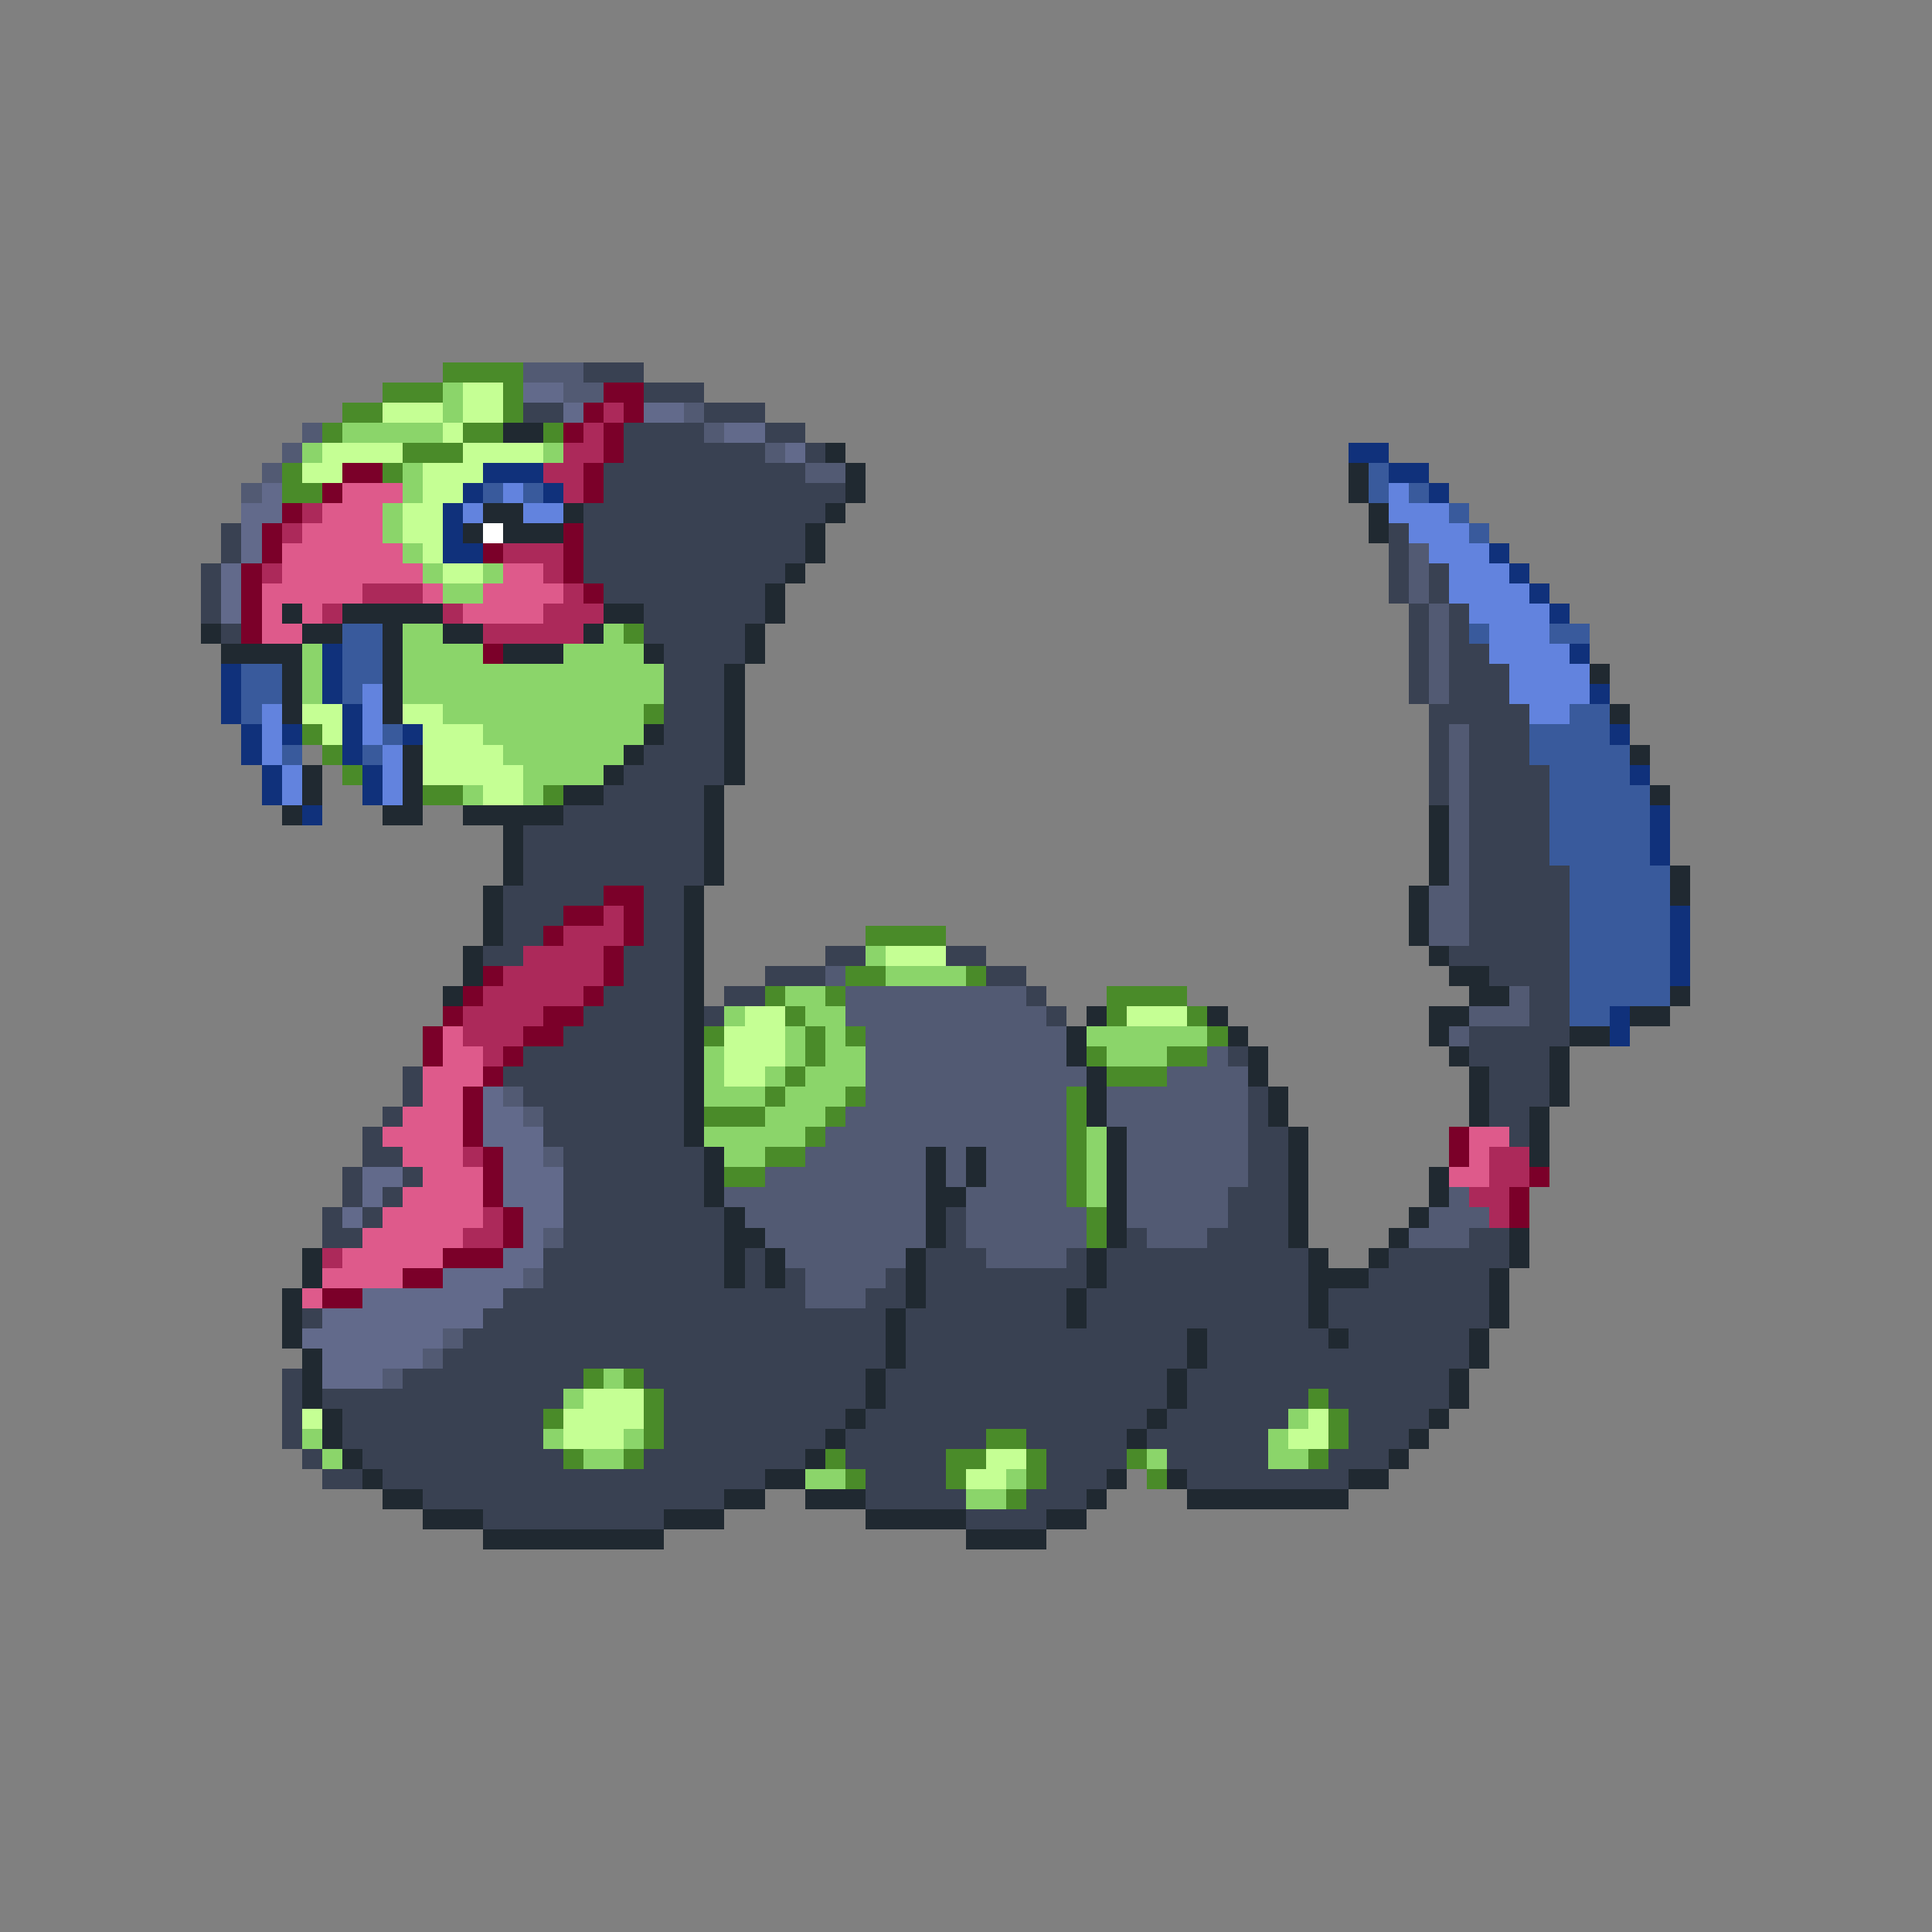 <svg xmlns="http://www.w3.org/2000/svg" viewBox="0 -0.5 96 96" shape-rendering="crispEdges">
<rect x="0" y="-0.5" width="96" height="96" fill="#808080" stroke="none"/>
<path stroke="#4a8b29" d="M22 18h4M19 19h3M25 19h1M17 20h2M25 20h1M16 21h1M23 21h2M27 21h1M20 22h3M14 23h1M19 23h1M14 24h2M31 31h1M32 35h1M15 36h1M16 37h1M17 38h1M21 39h2M27 39h1M43 46h4M42 48h2M48 48h1M38 49h1M41 49h1M55 49h4M39 50h1M55 50h1M59 50h1M35 51h1M40 51h1M42 51h1M60 51h1M40 52h1M54 52h1M58 52h2M39 53h1M55 53h3M38 54h1M42 54h1M53 54h1M35 55h3M41 55h1M53 55h1M40 56h1M53 56h1M38 57h2M53 57h1M36 58h2M53 58h1M53 59h1M54 60h1M54 61h1M29 68h1M31 68h1M32 69h1M65 69h1M27 70h1M32 70h1M66 70h1M32 71h1M49 71h2M66 71h1M28 72h1M31 72h1M41 72h1M47 72h2M51 72h1M56 72h1M65 72h1M42 73h1M47 73h1M51 73h1M57 73h1M50 74h1" />
<path stroke="#525a73" d="M26 18h3M28 19h2M34 20h1M15 21h1M35 21h1M14 22h1M38 22h1M13 23h1M40 23h2M12 24h1M70 27h1M70 28h1M70 29h1M71 30h1M71 31h1M71 32h1M71 33h1M71 34h1M72 36h1M72 37h1M72 38h1M72 39h1M72 40h1M72 41h1M72 42h1M72 43h1M71 44h2M71 45h2M71 46h2M41 48h1M42 49h9M75 49h1M42 50h10M73 50h3M43 51h10M72 51h1M43 52h10M60 52h1M43 53h11M58 53h4M25 54h1M43 54h10M55 54h7M26 55h1M42 55h11M55 55h7M41 56h12M56 56h6M27 57h1M40 57h6M47 57h1M49 57h4M56 57h6M38 58h8M47 58h1M49 58h4M56 58h6M36 59h10M48 59h5M56 59h5M72 59h1M37 60h9M48 60h6M56 60h5M71 60h3M27 61h1M38 61h8M48 61h6M57 61h3M70 61h3M39 62h6M49 62h4M26 63h1M40 63h4M40 64h3M22 66h1M21 67h1M19 68h1" />
<path stroke="#394152" d="M29 18h3M32 19h3M26 20h2M35 20h3M31 21h4M38 21h2M31 22h7M40 22h1M30 23h10M30 24h12M29 25h12M11 26h1M29 26h11M69 26h1M11 27h1M29 27h11M69 27h1M10 28h1M29 28h10M69 28h1M71 28h1M10 29h1M30 29h8M69 29h1M71 29h1M10 30h1M32 30h6M70 30h1M72 30h1M11 31h1M32 31h5M70 31h1M72 31h1M33 32h4M70 32h1M72 32h2M33 33h3M70 33h1M72 33h3M33 34h3M70 34h1M72 34h3M33 35h3M71 35h5M33 36h3M71 36h1M73 36h3M32 37h4M71 37h1M73 37h3M31 38h5M71 38h1M73 38h4M30 39h5M71 39h1M73 39h4M28 40h7M73 40h4M26 41h9M73 41h4M26 42h9M73 42h4M26 43h9M73 43h5M25 44h5M32 44h2M73 44h5M25 45h3M32 45h2M73 45h5M25 46h2M32 46h2M73 46h5M24 47h2M31 47h3M41 47h2M47 47h2M72 47h6M31 48h3M38 48h3M49 48h2M74 48h4M30 49h4M36 49h2M51 49h1M76 49h2M29 50h5M35 50h1M52 50h1M76 50h2M28 51h6M73 51h5M26 52h8M61 52h1M73 52h4M20 53h1M25 53h9M74 53h3M20 54h1M26 54h8M62 54h1M74 54h3M19 55h1M27 55h7M62 55h1M74 55h2M18 56h1M27 56h7M62 56h2M75 56h1M18 57h2M28 57h7M62 57h2M17 58h1M20 58h1M28 58h7M62 58h2M17 59h1M19 59h1M28 59h7M61 59h3M16 60h1M18 60h1M28 60h8M47 60h1M61 60h3M16 61h2M28 61h8M47 61h1M56 61h1M60 61h4M73 61h2M27 62h9M37 62h1M46 62h3M53 62h1M55 62h10M69 62h6M27 63h9M37 63h1M39 63h1M44 63h1M46 63h8M55 63h10M68 63h6M25 64h15M43 64h2M46 64h7M54 64h11M66 64h8M15 65h1M24 65h20M45 65h8M54 65h11M66 65h8M23 66h21M45 66h14M60 66h6M67 66h6M22 67h22M45 67h14M60 67h13M14 68h1M20 68h9M32 68h11M44 68h14M59 68h13M14 69h1M16 69h12M33 69h10M44 69h14M59 69h6M66 69h6M14 70h1M17 70h10M33 70h9M43 70h14M58 70h6M67 70h4M14 71h1M17 71h10M33 71h8M42 71h7M51 71h5M57 71h6M67 71h3M15 72h1M18 72h10M32 72h8M42 72h5M52 72h4M58 72h5M66 72h3M16 73h2M19 73h19M43 73h4M52 73h3M59 73h8M21 74h15M43 74h5M51 74h3M24 75h9M48 75h4" />
<path stroke="#8bd56a" d="M22 19h1M22 20h1M17 21h5M15 22h1M27 22h1M20 23h1M20 24h1M19 25h1M19 26h1M20 27h1M21 28h1M24 28h1M22 29h2M20 31h2M30 31h1M15 32h1M20 32h4M28 32h4M15 33h1M20 33h13M15 34h1M20 34h13M22 35h10M24 36h8M25 37h6M26 38h4M23 39h1M26 39h1M43 47h1M44 48h4M39 49h2M36 50h1M40 50h2M39 51h1M41 51h1M54 51h6M35 52h1M39 52h1M41 52h2M55 52h3M35 53h1M38 53h1M40 53h3M35 54h3M39 54h3M38 55h3M35 56h5M54 56h1M36 57h2M54 57h1M54 58h1M54 59h1M30 68h1M28 69h1M64 70h1M15 71h1M27 71h1M31 71h1M63 71h1M16 72h1M29 72h2M57 72h1M63 72h2M40 73h2M50 73h1M48 74h2" />
<path stroke="#c5ff94" d="M23 19h2M19 20h3M23 20h2M22 21h1M16 22h4M23 22h4M15 23h2M21 23h3M21 24h2M20 25h2M20 26h2M21 27h1M22 28h2M15 35h2M20 35h2M16 36h1M21 36h3M21 37h4M21 38h5M24 39h2M44 47h3M37 50h2M56 50h3M36 51h3M36 52h3M36 53h2M29 69h3M15 70h1M28 70h4M65 70h1M28 71h3M64 71h2M49 72h2M48 73h2" />
<path stroke="#626a8b" d="M26 19h2M28 20h1M32 20h2M36 21h2M39 22h1M13 24h1M12 25h2M12 26h1M12 27h1M11 28h1M11 29h1M11 30h1M24 54h1M24 55h2M24 56h3M25 57h2M18 58h2M25 58h3M18 59h1M25 59h3M17 60h1M26 60h2M26 61h1M25 62h2M22 63h4M18 64h7M16 65h8M15 66h7M16 67h5M16 68h3" />
<path stroke="#7b0029" d="M30 19h2M29 20h1M31 20h1M28 21h1M30 21h1M30 22h1M17 23h2M29 23h1M16 24h1M29 24h1M14 25h1M13 26h1M28 26h1M13 27h1M24 27h1M28 27h1M12 28h1M28 28h1M12 29h1M29 29h1M12 30h1M12 31h1M24 32h1M30 44h2M28 45h2M31 45h1M27 46h1M31 46h1M30 47h1M24 48h1M30 48h1M23 49h1M29 49h1M22 50h1M27 50h2M21 51h1M26 51h2M21 52h1M25 52h1M24 53h1M23 54h1M23 55h1M23 56h1M72 56h1M24 57h1M72 57h1M24 58h1M76 58h1M24 59h1M75 59h1M25 60h1M75 60h1M25 61h1M22 62h3M20 63h2M16 64h2" />
<path stroke="#ac295a" d="M30 20h1M29 21h1M28 22h2M27 23h2M28 24h1M15 25h1M14 26h1M25 27h3M13 28h1M27 28h1M18 29h3M28 29h1M16 30h1M22 30h1M27 30h3M24 31h5M30 45h1M28 46h3M26 47h4M25 48h5M24 49h5M23 50h4M23 51h3M24 52h1M23 57h1M74 57h2M74 58h2M73 59h2M24 60h1M74 60h1M23 61h2M16 62h1" />
<path stroke="#202931" d="M25 21h2M41 22h1M42 23h1M67 23h1M42 24h1M67 24h1M24 25h2M28 25h1M41 25h1M68 25h1M23 26h1M25 26h3M40 26h1M68 26h1M40 27h1M39 28h1M38 29h1M14 30h1M17 30h5M30 30h2M38 30h1M10 31h1M15 31h2M19 31h1M22 31h2M29 31h1M37 31h1M11 32h4M19 32h1M25 32h3M32 32h1M37 32h1M14 33h1M19 33h1M36 33h1M79 33h1M14 34h1M19 34h1M36 34h1M14 35h1M19 35h1M36 35h1M80 35h1M32 36h1M36 36h1M20 37h1M31 37h1M36 37h1M81 37h1M15 38h1M20 38h1M30 38h1M36 38h1M15 39h1M20 39h1M28 39h2M35 39h1M82 39h1M14 40h1M19 40h2M23 40h5M35 40h1M71 40h1M25 41h1M35 41h1M71 41h1M25 42h1M35 42h1M71 42h1M25 43h1M35 43h1M71 43h1M83 43h1M24 44h1M34 44h1M70 44h1M83 44h1M24 45h1M34 45h1M70 45h1M24 46h1M34 46h1M70 46h1M23 47h1M34 47h1M71 47h1M23 48h1M34 48h1M72 48h2M22 49h1M34 49h1M73 49h2M83 49h1M34 50h1M54 50h1M60 50h1M71 50h2M81 50h2M34 51h1M53 51h1M61 51h1M71 51h1M78 51h2M34 52h1M53 52h1M62 52h1M72 52h1M77 52h1M34 53h1M54 53h1M62 53h1M73 53h1M77 53h1M34 54h1M54 54h1M63 54h1M73 54h1M77 54h1M34 55h1M54 55h1M63 55h1M73 55h1M76 55h1M34 56h1M55 56h1M64 56h1M76 56h1M35 57h1M46 57h1M48 57h1M55 57h1M64 57h1M76 57h1M35 58h1M46 58h1M48 58h1M55 58h1M64 58h1M71 58h1M35 59h1M46 59h2M55 59h1M64 59h1M71 59h1M36 60h1M46 60h1M55 60h1M64 60h1M70 60h1M36 61h2M46 61h1M55 61h1M64 61h1M69 61h1M75 61h1M15 62h1M36 62h1M38 62h1M45 62h1M54 62h1M65 62h1M68 62h1M75 62h1M15 63h1M36 63h1M38 63h1M45 63h1M54 63h1M65 63h3M74 63h1M14 64h1M45 64h1M53 64h1M65 64h1M74 64h1M14 65h1M44 65h1M53 65h1M65 65h1M74 65h1M14 66h1M44 66h1M59 66h1M66 66h1M73 66h1M15 67h1M44 67h1M59 67h1M73 67h1M15 68h1M43 68h1M58 68h1M72 68h1M15 69h1M43 69h1M58 69h1M72 69h1M16 70h1M42 70h1M57 70h1M71 70h1M16 71h1M41 71h1M56 71h1M70 71h1M17 72h1M40 72h1M69 72h1M18 73h1M38 73h2M55 73h1M58 73h1M67 73h2M19 74h2M36 74h2M40 74h3M54 74h1M59 74h8M21 75h3M33 75h3M43 75h5M52 75h2M24 76h9M48 76h4" />
<path stroke="#10317b" d="M67 22h2M24 23h3M69 23h2M23 24h1M27 24h1M71 24h1M22 25h1M22 26h1M22 27h2M74 27h1M75 28h1M76 29h1M77 30h1M16 32h1M78 32h1M11 33h1M16 33h1M11 34h1M16 34h1M79 34h1M11 35h1M17 35h1M12 36h1M14 36h1M17 36h1M20 36h1M80 36h1M12 37h1M17 37h1M13 38h1M18 38h1M81 38h1M13 39h1M18 39h1M15 40h1M82 40h1M82 41h1M82 42h1M83 45h1M83 46h1M83 47h1M83 48h1M80 50h1M80 51h1" />
<path stroke="#395a9c" d="M68 23h1M24 24h1M26 24h1M68 24h1M70 24h1M72 25h1M73 26h1M17 31h2M73 31h1M77 31h2M17 32h2M12 33h2M17 33h2M12 34h2M17 34h1M12 35h1M78 35h2M19 36h1M76 36h4M14 37h1M18 37h1M76 37h5M77 38h4M77 39h5M77 40h5M77 41h5M77 42h5M78 43h5M78 44h5M78 45h5M78 46h5M78 47h5M78 48h5M78 49h5M78 50h2" />
<path stroke="#de5a8b" d="M17 24h3M16 25h3M15 26h4M14 27h6M14 28h7M25 28h2M13 29h5M21 29h1M24 29h4M13 30h1M15 30h1M23 30h4M13 31h2M22 51h1M22 52h2M21 53h3M21 54h2M20 55h3M19 56h4M73 56h2M20 57h3M73 57h1M21 58h3M72 58h2M20 59h4M19 60h5M18 61h5M17 62h5M16 63h4M15 64h1" />
<path stroke="#6283de" d="M25 24h1M69 24h1M23 25h1M26 25h2M69 25h3M70 26h3M71 27h3M72 28h3M72 29h4M73 30h4M74 31h3M74 32h4M75 33h4M18 34h1M75 34h4M13 35h1M18 35h1M76 35h2M13 36h1M18 36h1M13 37h1M19 37h1M14 38h1M19 38h1M14 39h1M19 39h1" />
<path stroke="#ffffff" d="M24 26h1" />
</svg>